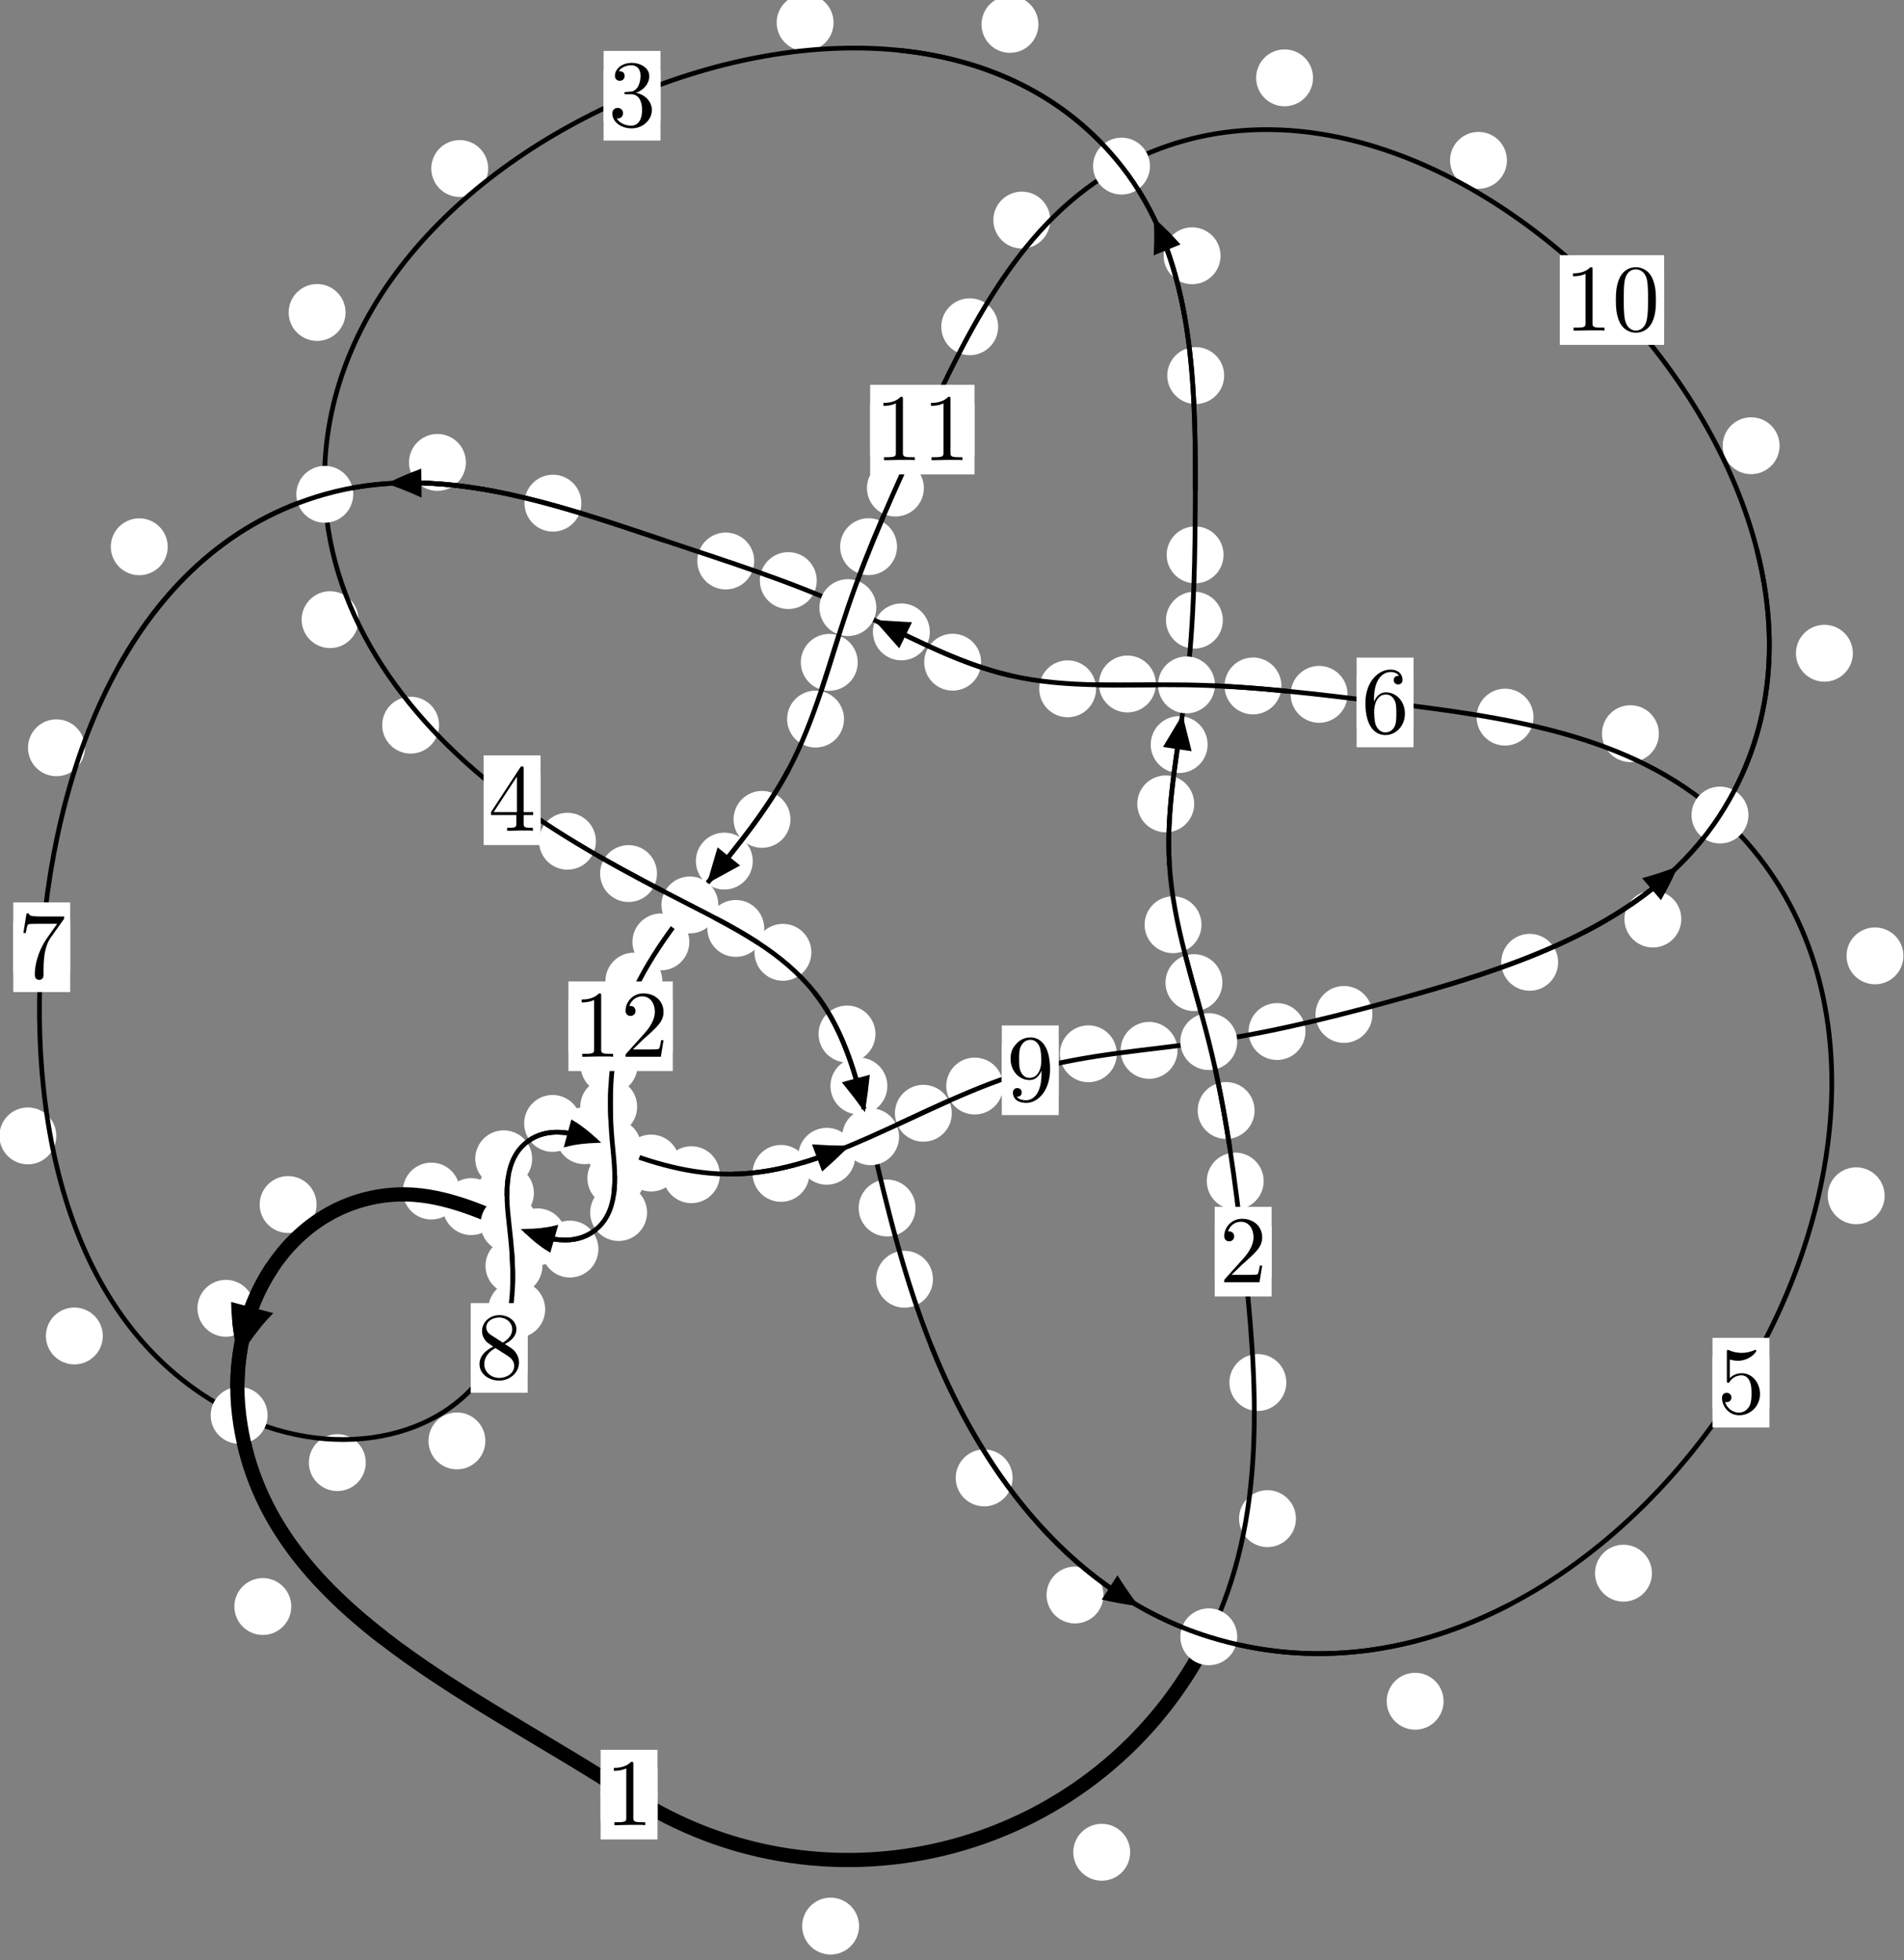 <?xml version="1.0"?>
<!-- Created by MetaPost 1.999 on 2021.07.06:0012 -->
<svg version="1.1" xmlns="http://www.w3.org/2000/svg" xmlns:xlink="http://www.w3.org/1999/xlink" width="200.043" height="206" viewBox="0 0 200.043 206">
<rect x="0" y="0" width="200.043" height="206" fill="#808080" stroke="none"/>
<!-- Original BoundingBox: -127.060638 -33.388885 72.982666 172.611267 -->
  <defs>
    <g transform="scale(0.01,0.01)" id="GLYPHcmr10_48">
      <path style="fill-rule: evenodd;" d="M460 -320C460 -400,455 -480,420 -554C374 -650,292 -666,250 -666C190 -666,117 -640,76 -547C44 -478,39 -400,39 -320C39 -245,43 -155,84 -79C127 2,200 22,249 22C303 22,379 1,423 -94C455 -163,460 -241,460 -320M249 -0C210 -0,151 -25,133 -121C122 -181,122 -273,122 -332C122 -396,122 -462,130 -516C149 -635,224 -644,249 -644C282 -644,348 -626,367 -527C377 -471,377 -395,377 -332C377 -257,377 -189,366 -125C351 -30,294 -0,249 -0"></path>
    </g>
    <g transform="scale(0.01,0.01)" id="GLYPHcmr10_49">
      <path style="fill-rule: evenodd;" d="M294 -640C294 -664,294 -666,271 -666C209 -602,121 -602,89 -602L89 -571C109 -571,168 -571,220 -597L220 -79C220 -43,217 -31,127 -31L95 -31L95 -0L257 -0L130 -3L217 -3L257 -3L297 -3L384 -3L419 -0L419 -31L387 -31C297 -31,294 -42,294 -79"></path>
    </g>
    <g transform="scale(0.01,0.01)" id="GLYPHcmr10_50">
      <path style="fill-rule: evenodd;" d="M127 -77L233 -180C389 -318,449 -372,449 -472C449 -586,359 -666,237 -666C124 -666,50 -574,50 -485C50 -429,100 -429,103 -429C120 -429,155 -441,155 -482C155 -508,137 -534,102 -534C94 -534,92 -534,89 -533C112 -598,166 -635,224 -635C315 -635,358 -554,358 -472C358 -392,308 -313,253 -251L61 -37C50 -26,50 -24,50 -0L421 -0L449 -174L424 -174C419 -144,412 -100,402 -85C395 -77,329 -77,307 -77"></path>
    </g>
    <g transform="scale(0.01,0.01)" id="GLYPHcmr10_51">
      <path style="fill-rule: evenodd;" d="M290 -352C372 -379,430 -449,430 -528C430 -610,342 -666,246 -666C145 -666,69 -606,69 -530C69 -497,91 -478,120 -478C151 -478,171 -500,171 -529C171 -579,124 -579,109 -579C140 -628,206 -641,242 -641C283 -641,338 -619,338 -529C338 -517,336 -459,310 -415C280 -367,246 -364,221 -363C213 -362,189 -360,182 -360C174 -359,167 -358,167 -348C167 -337,174 -337,191 -337L235 -337C317 -337,354 -269,354 -171C354 -35,285 -6,241 -6C198 -6,123 -23,88 -82C123 -77,154 -99,154 -137C154 -173,127 -193,98 -193C74 -193,42 -179,42 -135C42 -44,135 22,244 22C366 22,457 -69,457 -171C457 -253,394 -331,290 -352"></path>
    </g>
    <g transform="scale(0.01,0.01)" id="GLYPHcmr10_52">
      <path style="fill-rule: evenodd;" d="M294 -165L294 -78C294 -42,292 -31,218 -31L197 -31L197 -0L332 -0L238 -3L290 -3L332 -3L374 -3L427 -3L468 -0L468 -31L447 -31C373 -31,371 -42,371 -78L371 -165L471 -165L471 -196L371 -196L371 -651C371 -671,371 -677,355 -677C346 -677,343 -677,335 -665L28 -196L28 -165M300 -196L56 -196L300 -569"></path>
    </g>
    <g transform="scale(0.01,0.01)" id="GLYPHcmr10_53">
      <path style="fill-rule: evenodd;" d="M449 -201C449 -320,367 -420,259 -420C211 -420,168 -404,132 -369L132 -564C152 -558,185 -551,217 -551C340 -551,410 -642,410 -655C410 -661,407 -666,400 -666C399 -666,397 -666,392 -663C372 -654,323 -634,256 -634C216 -634,170 -641,123 -662C115 -665,113 -665,111 -665C101 -665,101 -657,101 -641L101 -345C101 -327,101 -319,115 -319C122 -319,124 -322,128 -328C139 -344,176 -398,257 -398C309 -398,334 -352,342 -334C358 -297,360 -258,360 -208C360 -173,360 -113,336 -71C312 -32,275 -6,229 -6C156 -6,99 -59,82 -118C85 -117,88 -116,99 -116C132 -116,149 -141,149 -165C149 -189,132 -214,99 -214C85 -214,50 -207,50 -161C50 -75,119 22,231 22C347 22,449 -74,449 -201"></path>
    </g>
    <g transform="scale(0.01,0.01)" id="GLYPHcmr10_54">
      <path style="fill-rule: evenodd;" d="M132 -328L132 -352C132 -605,256 -641,307 -641C331 -641,373 -635,395 -601C380 -601,340 -601,340 -556C340 -525,364 -510,386 -510C402 -510,432 -519,432 -558C432 -618,388 -666,305 -666C177 -666,42 -537,42 -316C42 -49,158 22,251 22C362 22,457 -72,457 -204C457 -331,368 -427,257 -427C189 -427,152 -376,132 -328M251 -6C188 -6,158 -66,152 -81C134 -128,134 -208,134 -226C134 -304,166 -404,256 -404C272 -404,318 -404,349 -342C367 -305,367 -254,367 -205C367 -157,367 -107,350 -71C320 -11,274 -6,251 -6"></path>
    </g>
    <g transform="scale(0.01,0.01)" id="GLYPHcmr10_55">
      <path style="fill-rule: evenodd;" d="M476 -609C485 -621,485 -623,485 -644L242 -644C120 -644,118 -657,114 -676L89 -676L56 -470L81 -470C84 -486,93 -549,106 -561C113 -567,191 -567,204 -567L411 -567C400 -551,321 -442,299 -409C209 -274,176 -135,176 -33C176 -23,176 22,222 22C268 22,268 -23,268 -33L268 -84C268 -139,271 -194,279 -248C283 -271,297 -357,341 -419"></path>
    </g>
    <g transform="scale(0.01,0.01)" id="GLYPHcmr10_56">
      <path style="fill-rule: evenodd;" d="M163 -457C117 -487,113 -521,113 -538C113 -599,178 -641,249 -641C322 -641,386 -589,386 -517C386 -460,347 -412,287 -377M309 -362C381 -399,430 -451,430 -517C430 -609,341 -666,250 -666C150 -666,69 -592,69 -499C69 -481,71 -436,113 -389C124 -377,161 -352,186 -335C128 -306,42 -250,42 -151C42 -45,144 22,249 22C362 22,457 -61,457 -168C457 -204,446 -249,408 -291C389 -312,373 -322,309 -362M209 -320L332 -242C360 -223,407 -193,407 -132C407 -58,332 -6,250 -6C164 -6,92 -68,92 -151C92 -209,124 -273,209 -320"></path>
    </g>
    <g transform="scale(0.01,0.01)" id="GLYPHcmr10_57">
      <path style="fill-rule: evenodd;" d="M367 -318L367 -286C367 -52,263 -6,205 -6C188 -6,134 -8,107 -42C151 -42,159 -71,159 -88C159 -119,135 -134,113 -134C97 -134,67 -125,67 -86C67 -19,121 22,206 22C335 22,457 -114,457 -329C457 -598,342 -666,253 -666C198 -666,149 -648,106 -603C65 -558,42 -516,42 -441C42 -316,130 -218,242 -218C303 -218,344 -260,367 -318M243 -241C227 -241,181 -241,150 -304C132 -341,132 -391,132 -440C132 -494,132 -541,153 -578C180 -628,218 -641,253 -641C299 -641,332 -607,349 -562C361 -530,365 -467,365 -421C365 -338,331 -241,243 -241"></path>
    </g>
  </defs>
  <path d="M90.256 202.4C90.256 201.607,89.941 200.847,89.38 200.287C88.82 199.726,88.059 199.411,87.267 199.411C86.474 199.411,85.714 199.726,85.153 200.287C84.593 200.847,84.278 201.607,84.278 202.4C84.278 203.193,84.593 203.953,85.153 204.513C85.714 205.074,86.474 205.389,87.267 205.389C88.059 205.389,88.82 205.074,89.38 204.513C89.941 203.953,90.256 203.193,90.256 202.4Z" style="fill: rgb(100%,100%,100%);stroke: none;"></path>
  <path d="M69.08 188.586C69.08 187.793,68.765 187.033,68.205 186.473C67.645 185.912,66.884 185.597,66.092 185.597C65.299 185.597,64.539 185.912,63.978 186.473C63.418 187.033,63.103 187.793,63.103 188.586C63.103 189.379,63.418 190.139,63.978 190.699C64.539 191.26,65.299 191.575,66.092 191.575C66.884 191.575,67.645 191.26,68.205 190.699C68.765 190.139,69.08 189.379,69.08 188.586Z" style="fill: rgb(100%,100%,100%);stroke: none;"></path>
  <path d="M136.156 159.585C136.156 158.792,135.841 158.032,135.28 157.472C134.72 156.911,133.96 156.596,133.167 156.596C132.374 156.596,131.614 156.911,131.054 157.472C130.493 158.032,130.178 158.792,130.178 159.585C130.178 160.378,130.493 161.138,131.054 161.698C131.614 162.259,132.374 162.574,133.167 162.574C133.96 162.574,134.72 162.259,135.28 161.698C135.841 161.138,136.156 160.378,136.156 159.585Z" style="fill: rgb(100%,100%,100%);stroke: none;"></path>
  <path d="M118.741 194.643C118.741 193.85,118.426 193.09,117.866 192.53C117.305 191.969,116.545 191.654,115.753 191.654C114.96 191.654,114.2 191.969,113.639 192.53C113.079 193.09,112.764 193.85,112.764 194.643C112.764 195.436,113.079 196.196,113.639 196.756C114.2 197.317,114.96 197.632,115.753 197.632C116.545 197.632,117.305 197.317,117.866 196.756C118.426 196.196,118.741 195.436,118.741 194.643Z" style="fill: rgb(100%,100%,100%);stroke: none;"></path>
  <path d="M132.767 124.11C132.767 123.317,132.452 122.557,131.892 121.997C131.332 121.436,130.571 121.121,129.779 121.121C128.986 121.121,128.226 121.436,127.665 121.997C127.105 122.557,126.79 123.317,126.79 124.11C126.79 124.903,127.105 125.663,127.665 126.223C128.226 126.784,128.986 127.099,129.779 127.099C130.571 127.099,131.332 126.784,131.892 126.223C132.452 125.663,132.767 124.903,132.767 124.11Z" style="fill: rgb(100%,100%,100%);stroke: none;"></path>
  <path d="M135.145 145.28C135.145 144.488,134.83 143.727,134.269 143.167C133.709 142.607,132.949 142.292,132.156 142.292C131.363 142.292,130.603 142.607,130.043 143.167C129.482 143.727,129.167 144.488,129.167 145.28C129.167 146.073,129.482 146.833,130.043 147.394C130.603 147.954,131.363 148.269,132.156 148.269C132.949 148.269,133.709 147.954,134.269 147.394C134.83 146.833,135.145 146.073,135.145 145.28Z" style="fill: rgb(100%,100%,100%);stroke: none;"></path>
  <path d="M128.429 103.258C128.429 102.465,128.114 101.705,127.554 101.145C126.993 100.584,126.233 100.269,125.44 100.269C124.648 100.269,123.887 100.584,123.327 101.145C122.767 101.705,122.452 102.465,122.452 103.258C122.452 104.051,122.767 104.811,123.327 105.371C123.887 105.932,124.648 106.247,125.44 106.247C126.233 106.247,126.993 105.932,127.554 105.371C128.114 104.811,128.429 104.051,128.429 103.258Z" style="fill: rgb(100%,100%,100%);stroke: none;"></path>
  <path d="M131.811 116.694C131.811 115.901,131.496 115.141,130.936 114.58C130.375 114.02,129.615 113.705,128.822 113.705C128.03 113.705,127.269 114.02,126.709 114.58C126.148 115.141,125.834 115.901,125.834 116.694C125.834 117.486,126.148 118.246,126.709 118.807C127.269 119.367,128.03 119.682,128.822 119.682C129.615 119.682,130.375 119.367,130.936 118.807C131.496 118.246,131.811 117.486,131.811 116.694Z" style="fill: rgb(100%,100%,100%);stroke: none;"></path>
  <path d="M125.468 84.475C125.468 83.683,125.153 82.923,124.592 82.362C124.032 81.802,123.272 81.487,122.479 81.487C121.686 81.487,120.926 81.802,120.366 82.362C119.805 82.923,119.49 83.683,119.49 84.475C119.49 85.268,119.805 86.028,120.366 86.589C120.926 87.149,121.686 87.464,122.479 87.464C123.272 87.464,124.032 87.149,124.592 86.589C125.153 86.028,125.468 85.268,125.468 84.475Z" style="fill: rgb(100%,100%,100%);stroke: none;"></path>
  <path d="M126.234 97.175C126.234 96.382,125.919 95.622,125.359 95.061C124.799 94.501,124.038 94.186,123.246 94.186C122.453 94.186,121.693 94.501,121.132 95.061C120.572 95.622,120.257 96.382,120.257 97.175C120.257 97.967,120.572 98.727,121.132 99.288C121.693 99.848,122.453 100.163,123.246 100.163C124.038 100.163,124.799 99.848,125.359 99.288C125.919 98.727,126.234 97.967,126.234 97.175Z" style="fill: rgb(100%,100%,100%);stroke: none;"></path>
  <path d="M128.478 65.17C128.478 64.377,128.163 63.617,127.603 63.056C127.042 62.496,126.282 62.181,125.489 62.181C124.697 62.181,123.937 62.496,123.376 63.056C122.816 63.617,122.501 64.377,122.501 65.17C122.501 65.962,122.816 66.722,123.376 67.283C123.937 67.843,124.697 68.158,125.489 68.158C126.282 68.158,127.042 67.843,127.603 67.283C128.163 66.722,128.478 65.962,128.478 65.17Z" style="fill: rgb(100%,100%,100%);stroke: none;"></path>
  <path d="M126.878 78.242C126.878 77.449,126.563 76.689,126.002 76.128C125.442 75.568,124.682 75.253,123.889 75.253C123.096 75.253,122.336 75.568,121.776 76.128C121.215 76.689,120.9 77.449,120.9 78.242C120.9 79.034,121.215 79.795,121.776 80.355C122.336 80.915,123.096 81.23,123.889 81.23C124.682 81.23,125.442 80.915,126.002 80.355C126.563 79.795,126.878 79.034,126.878 78.242Z" style="fill: rgb(100%,100%,100%);stroke: none;"></path>
  <path d="M128.616 39.466C128.616 38.673,128.301 37.913,127.74 37.353C127.18 36.792,126.42 36.477,125.627 36.477C124.834 36.477,124.074 36.792,123.514 37.353C122.953 37.913,122.638 38.673,122.638 39.466C122.638 40.259,122.953 41.019,123.514 41.579C124.074 42.14,124.834 42.455,125.627 42.455C126.42 42.455,127.18 42.14,127.74 41.579C128.301 41.019,128.616 40.259,128.616 39.466Z" style="fill: rgb(100%,100%,100%);stroke: none;"></path>
  <path d="M128.553 58.306C128.553 57.514,128.238 56.753,127.677 56.193C127.117 55.632,126.357 55.317,125.564 55.317C124.771 55.317,124.011 55.632,123.451 56.193C122.89 56.753,122.575 57.514,122.575 58.306C122.575 59.099,122.89 59.859,123.451 60.42C124.011 60.98,124.771 61.295,125.564 61.295C126.357 61.295,127.117 60.98,127.677 60.42C128.238 59.859,128.553 59.099,128.553 58.306Z" style="fill: rgb(100%,100%,100%);stroke: none;"></path>
  <path d="M109.1 2.565C109.1 1.772,108.785 1.012,108.225 0.452C107.664 -0.109,106.904 -0.424,106.112 -0.424C105.319 -0.424,104.559 -0.109,103.998 0.452C103.438 1.012,103.123 1.772,103.123 2.565C103.123 3.358,103.438 4.118,103.998 4.678C104.559 5.239,105.319 5.554,106.112 5.554C106.904 5.554,107.664 5.239,108.225 4.678C108.785 4.118,109.1 3.358,109.1 2.565Z" style="fill: rgb(100%,100%,100%);stroke: none;"></path>
  <path d="M128.238 26.878C128.238 26.086,127.923 25.325,127.362 24.765C126.802 24.204,126.042 23.89,125.249 23.89C124.456 23.89,123.696 24.204,123.136 24.765C122.575 25.325,122.26 26.086,122.26 26.878C122.26 27.671,122.575 28.431,123.136 28.992C123.696 29.552,124.456 29.867,125.249 29.867C126.042 29.867,126.802 29.552,127.362 28.992C127.923 28.431,128.238 27.671,128.238 26.878Z" style="fill: rgb(100%,100%,100%);stroke: none;"></path>
  <path d="M51.29 17.708C51.29 16.916,50.975 16.155,50.415 15.595C49.854 15.034,49.094 14.719,48.301 14.719C47.509 14.719,46.749 15.034,46.188 15.595C45.628 16.155,45.313 16.916,45.313 17.708C45.313 18.501,45.628 19.261,46.188 19.822C46.749 20.382,47.509 20.697,48.301 20.697C49.094 20.697,49.854 20.382,50.415 19.822C50.975 19.261,51.29 18.501,51.29 17.708Z" style="fill: rgb(100%,100%,100%);stroke: none;"></path>
  <path d="M87.578 2.377C87.578 1.585,87.264 0.825,86.703 0.264C86.143 -0.296,85.382 -0.611,84.59 -0.611C83.797 -0.611,83.037 -0.296,82.476 0.264C81.916 0.825,81.601 1.585,81.601 2.377C81.601 3.17,81.916 3.93,82.476 4.491C83.037 5.051,83.797 5.366,84.59 5.366C85.382 5.366,86.143 5.051,86.703 4.491C87.264 3.93,87.578 3.17,87.578 2.377Z" style="fill: rgb(100%,100%,100%);stroke: none;"></path>
  <path d="M37.669 65.115C37.669 64.323,37.354 63.563,36.793 63.002C36.233 62.442,35.473 62.127,34.68 62.127C33.887 62.127,33.127 62.442,32.567 63.002C32.006 63.563,31.691 64.323,31.691 65.115C31.691 65.908,32.006 66.668,32.567 67.229C33.127 67.789,33.887 68.104,34.68 68.104C35.473 68.104,36.233 67.789,36.793 67.229C37.354 66.668,37.669 65.908,37.669 65.115Z" style="fill: rgb(100%,100%,100%);stroke: none;"></path>
  <path d="M36.305 32.836C36.305 32.044,35.99 31.283,35.429 30.723C34.869 30.163,34.109 29.848,33.316 29.848C32.523 29.848,31.763 30.163,31.203 30.723C30.642 31.283,30.327 32.044,30.327 32.836C30.327 33.629,30.642 34.389,31.203 34.95C31.763 35.51,32.523 35.825,33.316 35.825C34.109 35.825,34.869 35.51,35.429 34.95C35.99 34.389,36.305 33.629,36.305 32.836Z" style="fill: rgb(100%,100%,100%);stroke: none;"></path>
  <path d="M62.609 88.399C62.609 87.607,62.294 86.846,61.733 86.286C61.173 85.726,60.413 85.411,59.62 85.411C58.827 85.411,58.067 85.726,57.507 86.286C56.946 86.846,56.631 87.607,56.631 88.399C56.631 89.192,56.946 89.952,57.507 90.513C58.067 91.073,58.827 91.388,59.62 91.388C60.413 91.388,61.173 91.073,61.733 90.513C62.294 89.952,62.609 89.192,62.609 88.399Z" style="fill: rgb(100%,100%,100%);stroke: none;"></path>
  <path d="M46.133 76.203C46.133 75.41,45.818 74.65,45.258 74.089C44.698 73.529,43.937 73.214,43.145 73.214C42.352 73.214,41.592 73.529,41.031 74.089C40.471 74.65,40.156 75.41,40.156 76.203C40.156 76.995,40.471 77.756,41.031 78.316C41.592 78.876,42.352 79.191,43.145 79.191C43.937 79.191,44.698 78.876,45.258 78.316C45.818 77.756,46.133 76.995,46.133 76.203Z" style="fill: rgb(100%,100%,100%);stroke: none;"></path>
  <path d="M80.293 97.563C80.293 96.771,79.978 96.01,79.418 95.45C78.857 94.89,78.097 94.575,77.304 94.575C76.512 94.575,75.751 94.89,75.191 95.45C74.631 96.01,74.316 96.771,74.316 97.563C74.316 98.356,74.631 99.116,75.191 99.677C75.751 100.237,76.512 100.552,77.304 100.552C78.097 100.552,78.857 100.237,79.418 99.677C79.978 99.116,80.293 98.356,80.293 97.563Z" style="fill: rgb(100%,100%,100%);stroke: none;"></path>
  <path d="M69.027 91.798C69.027 91.005,68.712 90.245,68.151 89.684C67.591 89.124,66.831 88.809,66.038 88.809C65.245 88.809,64.485 89.124,63.925 89.684C63.364 90.245,63.049 91.005,63.049 91.798C63.049 92.59,63.364 93.351,63.925 93.911C64.485 94.471,65.245 94.786,66.038 94.786C66.831 94.786,67.591 94.471,68.151 93.911C68.712 93.351,69.027 92.59,69.027 91.798Z" style="fill: rgb(100%,100%,100%);stroke: none;"></path>
  <path d="M91.979 108.656C91.979 107.863,91.664 107.103,91.104 106.542C90.544 105.982,89.783 105.667,88.991 105.667C88.198 105.667,87.438 105.982,86.877 106.542C86.317 107.103,86.002 107.863,86.002 108.656C86.002 109.448,86.317 110.208,86.877 110.769C87.438 111.329,88.198 111.644,88.991 111.644C89.783 111.644,90.544 111.329,91.104 110.769C91.664 110.208,91.979 109.448,91.979 108.656Z" style="fill: rgb(100%,100%,100%);stroke: none;"></path>
  <path d="M85.245 100.072C85.245 99.279,84.93 98.519,84.369 97.959C83.809 97.398,83.049 97.083,82.256 97.083C81.463 97.083,80.703 97.398,80.143 97.959C79.582 98.519,79.267 99.279,79.267 100.072C79.267 100.865,79.582 101.625,80.143 102.185C80.703 102.746,81.463 103.061,82.256 103.061C83.049 103.061,83.809 102.746,84.369 102.185C84.93 101.625,85.245 100.865,85.245 100.072Z" style="fill: rgb(100%,100%,100%);stroke: none;"></path>
  <path d="M96.192 126.942C96.192 126.149,95.877 125.389,95.316 124.828C94.756 124.268,93.996 123.953,93.203 123.953C92.41 123.953,91.65 124.268,91.09 124.828C90.529 125.389,90.214 126.149,90.214 126.942C90.214 127.734,90.529 128.494,91.09 129.055C91.65 129.615,92.41 129.93,93.203 129.93C93.996 129.93,94.756 129.615,95.316 129.055C95.877 128.494,96.192 127.734,96.192 126.942Z" style="fill: rgb(100%,100%,100%);stroke: none;"></path>
  <path d="M93.229 114.123C93.229 113.33,92.914 112.57,92.353 112.01C91.793 111.449,91.033 111.134,90.24 111.134C89.447 111.134,88.687 111.449,88.127 112.01C87.566 112.57,87.251 113.33,87.251 114.123C87.251 114.916,87.566 115.676,88.127 116.236C88.687 116.797,89.447 117.112,90.24 117.112C91.033 117.112,91.793 116.797,92.353 116.236C92.914 115.676,93.229 114.916,93.229 114.123Z" style="fill: rgb(100%,100%,100%);stroke: none;"></path>
  <path d="M106.389 155.306C106.389 154.513,106.074 153.753,105.514 153.193C104.953 152.632,104.193 152.317,103.401 152.317C102.608 152.317,101.848 152.632,101.287 153.193C100.727 153.753,100.412 154.513,100.412 155.306C100.412 156.099,100.727 156.859,101.287 157.419C101.848 157.98,102.608 158.295,103.401 158.295C104.193 158.295,104.953 157.98,105.514 157.419C106.074 156.859,106.389 156.099,106.389 155.306Z" style="fill: rgb(100%,100%,100%);stroke: none;"></path>
  <path d="M98.022 134.429C98.022 133.636,97.707 132.876,97.147 132.315C96.586 131.755,95.826 131.44,95.033 131.44C94.241 131.44,93.481 131.755,92.92 132.315C92.36 132.876,92.045 133.636,92.045 134.429C92.045 135.221,92.36 135.981,92.92 136.542C93.481 137.102,94.241 137.417,95.033 137.417C95.826 137.417,96.586 137.102,97.147 136.542C97.707 135.981,98.022 135.221,98.022 134.429Z" style="fill: rgb(100%,100%,100%);stroke: none;"></path>
  <path d="M151.671 178.773C151.671 177.98,151.356 177.22,150.795 176.659C150.235 176.099,149.475 175.784,148.682 175.784C147.889 175.784,147.129 176.099,146.569 176.659C146.008 177.22,145.693 177.98,145.693 178.773C145.693 179.565,146.008 180.326,146.569 180.886C147.129 181.447,147.889 181.762,148.682 181.762C149.475 181.762,150.235 181.447,150.795 180.886C151.356 180.326,151.671 179.565,151.671 178.773Z" style="fill: rgb(100%,100%,100%);stroke: none;"></path>
  <path d="M115.933 167.61C115.933 166.817,115.619 166.057,115.058 165.496C114.498 164.936,113.737 164.621,112.945 164.621C112.152 164.621,111.392 164.936,110.831 165.496C110.271 166.057,109.956 166.817,109.956 167.61C109.956 168.402,110.271 169.162,110.831 169.723C111.392 170.283,112.152 170.598,112.945 170.598C113.737 170.598,114.498 170.283,115.058 169.723C115.619 169.162,115.933 168.402,115.933 167.61Z" style="fill: rgb(100%,100%,100%);stroke: none;"></path>
  <path d="M198.008 125.657C198.008 124.865,197.693 124.105,197.132 123.544C196.572 122.984,195.812 122.669,195.019 122.669C194.226 122.669,193.466 122.984,192.906 123.544C192.345 124.105,192.03 124.865,192.03 125.657C192.03 126.45,192.345 127.21,192.906 127.771C193.466 128.331,194.226 128.646,195.019 128.646C195.812 128.646,196.572 128.331,197.132 127.771C197.693 127.21,198.008 126.45,198.008 125.657Z" style="fill: rgb(100%,100%,100%);stroke: none;"></path>
  <path d="M173.559 165.317C173.559 164.524,173.244 163.764,172.683 163.204C172.123 162.643,171.362 162.328,170.57 162.328C169.777 162.328,169.017 162.643,168.456 163.204C167.896 163.764,167.581 164.524,167.581 165.317C167.581 166.11,167.896 166.87,168.456 167.43C169.017 167.991,169.777 168.306,170.57 168.306C171.362 168.306,172.123 167.991,172.683 167.43C173.244 166.87,173.559 166.11,173.559 165.317Z" style="fill: rgb(100%,100%,100%);stroke: none;"></path>
  <path d="M174.288 77.096C174.288 76.303,173.973 75.543,173.413 74.983C172.852 74.422,172.092 74.107,171.299 74.107C170.507 74.107,169.746 74.422,169.186 74.983C168.626 75.543,168.311 76.303,168.311 77.096C168.311 77.889,168.626 78.649,169.186 79.209C169.746 79.77,170.507 80.085,171.299 80.085C172.092 80.085,172.852 79.77,173.413 79.209C173.973 78.649,174.288 77.889,174.288 77.096Z" style="fill: rgb(100%,100%,100%);stroke: none;"></path>
  <path d="M199.983 100.445C199.983 99.653,199.668 98.893,199.107 98.332C198.547 97.772,197.787 97.457,196.994 97.457C196.201 97.457,195.441 97.772,194.881 98.332C194.32 98.893,194.005 99.653,194.005 100.445C194.005 101.238,194.32 101.998,194.881 102.559C195.441 103.119,196.201 103.434,196.994 103.434C197.787 103.434,198.547 103.119,199.107 102.559C199.668 101.998,199.983 101.238,199.983 100.445Z" style="fill: rgb(100%,100%,100%);stroke: none;"></path>
  <path d="M141.579 72.965C141.579 72.172,141.264 71.412,140.703 70.852C140.143 70.291,139.383 69.976,138.59 69.976C137.797 69.976,137.037 70.291,136.477 70.852C135.916 71.412,135.601 72.172,135.601 72.965C135.601 73.758,135.916 74.518,136.477 75.078C137.037 75.639,137.797 75.954,138.59 75.954C139.383 75.954,140.143 75.639,140.703 75.078C141.264 74.518,141.579 73.758,141.579 72.965Z" style="fill: rgb(100%,100%,100%);stroke: none;"></path>
  <path d="M161.117 75.359C161.117 74.566,160.802 73.806,160.241 73.245C159.681 72.685,158.92 72.37,158.128 72.37C157.335 72.37,156.575 72.685,156.014 73.245C155.454 73.806,155.139 74.566,155.139 75.359C155.139 76.151,155.454 76.912,156.014 77.472C156.575 78.033,157.335 78.347,158.128 78.347C158.92 78.347,159.681 78.033,160.241 77.472C160.802 76.912,161.117 76.151,161.117 75.359Z" style="fill: rgb(100%,100%,100%);stroke: none;"></path>
  <path d="M121.437 71.876C121.437 71.083,121.122 70.323,120.561 69.762C120.001 69.202,119.241 68.887,118.448 68.887C117.655 68.887,116.895 69.202,116.335 69.762C115.774 70.323,115.459 71.083,115.459 71.876C115.459 72.668,115.774 73.429,116.335 73.989C116.895 74.55,117.655 74.864,118.448 74.864C119.241 74.864,120.001 74.55,120.561 73.989C121.122 73.429,121.437 72.668,121.437 71.876Z" style="fill: rgb(100%,100%,100%);stroke: none;"></path>
  <path d="M134.634 72.082C134.634 71.29,134.319 70.529,133.759 69.969C133.199 69.408,132.438 69.094,131.646 69.094C130.853 69.094,130.093 69.408,129.532 69.969C128.972 70.529,128.657 71.29,128.657 72.082C128.657 72.875,128.972 73.635,129.532 74.196C130.093 74.756,130.853 75.071,131.646 75.071C132.438 75.071,133.199 74.756,133.759 74.196C134.319 73.635,134.634 72.875,134.634 72.082Z" style="fill: rgb(100%,100%,100%);stroke: none;"></path>
  <path d="M103.08 69.586C103.08 68.793,102.765 68.033,102.204 67.472C101.644 66.912,100.884 66.597,100.091 66.597C99.298 66.597,98.538 66.912,97.978 67.472C97.417 68.033,97.102 68.793,97.102 69.586C97.102 70.378,97.417 71.138,97.978 71.699C98.538 72.259,99.298 72.574,100.091 72.574C100.884 72.574,101.644 72.259,102.204 71.699C102.765 71.138,103.08 70.378,103.08 69.586Z" style="fill: rgb(100%,100%,100%);stroke: none;"></path>
  <path d="M115.162 72.382C115.162 71.59,114.847 70.83,114.286 70.269C113.726 69.709,112.966 69.394,112.173 69.394C111.38 69.394,110.62 69.709,110.06 70.269C109.499 70.83,109.184 71.59,109.184 72.382C109.184 73.175,109.499 73.935,110.06 74.496C110.62 75.056,111.38 75.371,112.173 75.371C112.966 75.371,113.726 75.056,114.286 74.496C114.847 73.935,115.162 73.175,115.162 72.382Z" style="fill: rgb(100%,100%,100%);stroke: none;"></path>
  <path d="M85.812 61.01C85.812 60.218,85.497 59.457,84.936 58.897C84.376 58.336,83.616 58.021,82.823 58.021C82.03 58.021,81.27 58.336,80.71 58.897C80.149 59.457,79.834 60.218,79.834 61.01C79.834 61.803,80.149 62.563,80.71 63.124C81.27 63.684,82.03 63.999,82.823 63.999C83.616 63.999,84.376 63.684,84.936 63.124C85.497 62.563,85.812 61.803,85.812 61.01Z" style="fill: rgb(100%,100%,100%);stroke: none;"></path>
  <path d="M97.692 66.401C97.692 65.608,97.377 64.848,96.816 64.288C96.256 63.727,95.495 63.412,94.703 63.412C93.91 63.412,93.15 63.727,92.589 64.288C92.029 64.848,91.714 65.608,91.714 66.401C91.714 67.194,92.029 67.954,92.589 68.514C93.15 69.075,93.91 69.39,94.703 69.39C95.495 69.39,96.256 69.075,96.816 68.514C97.377 67.954,97.692 67.194,97.692 66.401Z" style="fill: rgb(100%,100%,100%);stroke: none;"></path>
  <path d="M61.083 52.875C61.083 52.082,60.769 51.322,60.208 50.762C59.648 50.201,58.887 49.886,58.095 49.886C57.302 49.886,56.542 50.201,55.981 50.762C55.421 51.322,55.106 52.082,55.106 52.875C55.106 53.668,55.421 54.428,55.981 54.988C56.542 55.549,57.302 55.864,58.095 55.864C58.887 55.864,59.648 55.549,60.208 54.988C60.769 54.428,61.083 53.668,61.083 52.875Z" style="fill: rgb(100%,100%,100%);stroke: none;"></path>
  <path d="M79.241 58.952C79.241 58.16,78.926 57.399,78.365 56.839C77.805 56.278,77.045 55.963,76.252 55.963C75.459 55.963,74.699 56.278,74.139 56.839C73.578 57.399,73.263 58.16,73.263 58.952C73.263 59.745,73.578 60.505,74.139 61.066C74.699 61.626,75.459 61.941,76.252 61.941C77.045 61.941,77.805 61.626,78.365 61.066C78.926 60.505,79.241 59.745,79.241 58.952Z" style="fill: rgb(100%,100%,100%);stroke: none;"></path>
  <path d="M17.62 57.458C17.62 56.665,17.305 55.905,16.744 55.344C16.184 54.784,15.424 54.469,14.631 54.469C13.838 54.469,13.078 54.784,12.518 55.344C11.957 55.905,11.642 56.665,11.642 57.458C11.642 58.25,11.957 59.01,12.518 59.571C13.078 60.131,13.838 60.446,14.631 60.446C15.424 60.446,16.184 60.131,16.744 59.571C17.305 59.01,17.62 58.25,17.62 57.458Z" style="fill: rgb(100%,100%,100%);stroke: none;"></path>
  <path d="M48.949 48.593C48.949 47.8,48.635 47.04,48.074 46.48C47.514 45.919,46.753 45.604,45.961 45.604C45.168 45.604,44.408 45.919,43.847 46.48C43.287 47.04,42.972 47.8,42.972 48.593C42.972 49.386,43.287 50.146,43.847 50.706C44.408 51.267,45.168 51.582,45.961 51.582C46.753 51.582,47.514 51.267,48.074 50.706C48.635 50.146,48.949 49.386,48.949 48.593Z" style="fill: rgb(100%,100%,100%);stroke: none;"></path>
  <path d="M5.917 119.365C5.917 118.572,5.602 117.812,5.041 117.252C4.481 116.691,3.721 116.376,2.928 116.376C2.135 116.376,1.375 116.691,0.815 117.252C0.254 117.812,-0.061 118.572,-0.061 119.365C-0.061 120.158,0.254 120.918,0.815 121.478C1.375 122.039,2.135 122.354,2.928 122.354C3.721 122.354,4.481 122.039,5.041 121.478C5.602 120.918,5.917 120.158,5.917 119.365Z" style="fill: rgb(100%,100%,100%);stroke: none;"></path>
  <path d="M8.917 78.579C8.917 77.787,8.602 77.027,8.042 76.466C7.481 75.906,6.721 75.591,5.928 75.591C5.136 75.591,4.376 75.906,3.815 76.466C3.255 77.027,2.94 77.787,2.94 78.579C2.94 79.372,3.255 80.132,3.815 80.693C4.376 81.253,5.136 81.568,5.928 81.568C6.721 81.568,7.481 81.253,8.042 80.693C8.602 80.132,8.917 79.372,8.917 78.579Z" style="fill: rgb(100%,100%,100%);stroke: none;"></path>
  <path d="M38.43 153.698C38.43 152.905,38.115 152.145,37.554 151.584C36.994 151.024,36.234 150.709,35.441 150.709C34.648 150.709,33.888 151.024,33.328 151.584C32.767 152.145,32.452 152.905,32.452 153.698C32.452 154.49,32.767 155.251,33.328 155.811C33.888 156.371,34.648 156.686,35.441 156.686C36.234 156.686,36.994 156.371,37.554 155.811C38.115 155.251,38.43 154.49,38.43 153.698Z" style="fill: rgb(100%,100%,100%);stroke: none;"></path>
  <path d="M10.8 140.388C10.8 139.595,10.485 138.835,9.925 138.274C9.364 137.714,8.604 137.399,7.811 137.399C7.019 137.399,6.259 137.714,5.698 138.274C5.138 138.835,4.823 139.595,4.823 140.388C4.823 141.18,5.138 141.94,5.698 142.501C6.259 143.061,7.019 143.376,7.811 143.376C8.604 143.376,9.364 143.061,9.925 142.501C10.485 141.94,10.8 141.18,10.8 140.388Z" style="fill: rgb(100%,100%,100%);stroke: none;"></path>
  <path d="M57.279 137.595C57.279 136.802,56.964 136.042,56.404 135.482C55.843 134.921,55.083 134.606,54.291 134.606C53.498 134.606,52.738 134.921,52.177 135.482C51.617 136.042,51.302 136.802,51.302 137.595C51.302 138.388,51.617 139.148,52.177 139.708C52.738 140.269,53.498 140.584,54.291 140.584C55.083 140.584,55.843 140.269,56.404 139.708C56.964 139.148,57.279 138.388,57.279 137.595Z" style="fill: rgb(100%,100%,100%);stroke: none;"></path>
  <path d="M50.994 151.415C50.994 150.623,50.68 149.862,50.119 149.302C49.559 148.742,48.798 148.427,48.006 148.427C47.213 148.427,46.453 148.742,45.892 149.302C45.332 149.862,45.017 150.623,45.017 151.415C45.017 152.208,45.332 152.968,45.892 153.529C46.453 154.089,47.213 154.404,48.006 154.404C48.798 154.404,49.559 154.089,50.119 153.529C50.68 152.968,50.994 152.208,50.994 151.415Z" style="fill: rgb(100%,100%,100%);stroke: none;"></path>
  <path d="M56.094 125.365C56.094 124.572,55.779 123.812,55.218 123.252C54.658 122.691,53.898 122.376,53.105 122.376C52.312 122.376,51.552 122.691,50.992 123.252C50.431 123.812,50.116 124.572,50.116 125.365C50.116 126.158,50.431 126.918,50.992 127.478C51.552 128.039,52.312 128.354,53.105 128.354C53.898 128.354,54.658 128.039,55.218 127.478C55.779 126.918,56.094 126.158,56.094 125.365Z" style="fill: rgb(100%,100%,100%);stroke: none;"></path>
  <path d="M56.987 133.021C56.987 132.229,56.672 131.469,56.111 130.908C55.551 130.348,54.791 130.033,53.998 130.033C53.205 130.033,52.445 130.348,51.885 130.908C51.324 131.469,51.009 132.229,51.009 133.021C51.009 133.814,51.324 134.574,51.885 135.135C52.445 135.695,53.205 136.01,53.998 136.01C54.791 136.01,55.551 135.695,56.111 135.135C56.672 134.574,56.987 133.814,56.987 133.021Z" style="fill: rgb(100%,100%,100%);stroke: none;"></path>
  <path d="M61.049 118.053C61.049 117.26,60.734 116.5,60.173 115.939C59.613 115.379,58.853 115.064,58.06 115.064C57.267 115.064,56.507 115.379,55.947 115.939C55.386 116.5,55.071 117.26,55.071 118.053C55.071 118.845,55.386 119.606,55.947 120.166C56.507 120.727,57.267 121.042,58.06 121.042C58.853 121.042,59.613 120.727,60.173 120.166C60.734 119.606,61.049 118.845,61.049 118.053Z" style="fill: rgb(100%,100%,100%);stroke: none;"></path>
  <path d="M55.91 121.771C55.91 120.978,55.595 120.218,55.035 119.657C54.474 119.097,53.714 118.782,52.922 118.782C52.129 118.782,51.369 119.097,50.808 119.657C50.248 120.218,49.933 120.978,49.933 121.771C49.933 122.563,50.248 123.323,50.808 123.884C51.369 124.444,52.129 124.759,52.922 124.759C53.714 124.759,54.474 124.444,55.035 123.884C55.595 123.323,55.91 122.563,55.91 121.771Z" style="fill: rgb(100%,100%,100%);stroke: none;"></path>
  <path d="M71.396 122.217C71.396 121.424,71.081 120.664,70.52 120.104C69.96 119.543,69.2 119.228,68.407 119.228C67.614 119.228,66.854 119.543,66.294 120.104C65.733 120.664,65.418 121.424,65.418 122.217C65.418 123.01,65.733 123.77,66.294 124.33C66.854 124.891,67.614 125.206,68.407 125.206C69.2 125.206,69.96 124.891,70.52 124.33C71.081 123.77,71.396 123.01,71.396 122.217Z" style="fill: rgb(100%,100%,100%);stroke: none;"></path>
  <path d="M64.38 119.345C64.38 118.552,64.065 117.792,63.505 117.232C62.944 116.671,62.184 116.356,61.391 116.356C60.599 116.356,59.839 116.671,59.278 117.232C58.718 117.792,58.403 118.552,58.403 119.345C58.403 120.138,58.718 120.898,59.278 121.458C59.839 122.019,60.599 122.334,61.391 122.334C62.184 122.334,62.944 122.019,63.505 121.458C64.065 120.898,64.38 120.138,64.38 119.345Z" style="fill: rgb(100%,100%,100%);stroke: none;"></path>
  <path d="M85.042 123.304C85.042 122.511,84.727 121.751,84.167 121.19C83.607 120.63,82.846 120.315,82.054 120.315C81.261 120.315,80.501 120.63,79.94 121.19C79.38 121.751,79.065 122.511,79.065 123.304C79.065 124.096,79.38 124.857,79.94 125.417C80.501 125.977,81.261 126.292,82.054 126.292C82.846 126.292,83.607 125.977,84.167 125.417C84.727 124.857,85.042 124.096,85.042 123.304Z" style="fill: rgb(100%,100%,100%);stroke: none;"></path>
  <path d="M75.63 123.443C75.63 122.65,75.315 121.89,74.755 121.33C74.194 120.769,73.434 120.454,72.641 120.454C71.849 120.454,71.089 120.769,70.528 121.33C69.968 121.89,69.653 122.65,69.653 123.443C69.653 124.236,69.968 124.996,70.528 125.556C71.089 126.117,71.849 126.432,72.641 126.432C73.434 126.432,74.194 126.117,74.755 125.556C75.315 124.996,75.63 124.236,75.63 123.443Z" style="fill: rgb(100%,100%,100%);stroke: none;"></path>
  <path d="M100.002 116.986C100.002 116.194,99.687 115.434,99.127 114.873C98.566 114.313,97.806 113.998,97.013 113.998C96.221 113.998,95.46 114.313,94.9 114.873C94.339 115.434,94.024 116.194,94.024 116.986C94.024 117.779,94.339 118.539,94.9 119.1C95.46 119.66,96.221 119.975,97.013 119.975C97.806 119.975,98.566 119.66,99.127 119.1C99.687 118.539,100.002 117.779,100.002 116.986Z" style="fill: rgb(100%,100%,100%);stroke: none;"></path>
  <path d="M89.847 121.505C89.847 120.713,89.532 119.952,88.971 119.392C88.411 118.831,87.651 118.517,86.858 118.517C86.065 118.517,85.305 118.831,84.745 119.392C84.184 119.952,83.869 120.713,83.869 121.505C83.869 122.298,84.184 123.058,84.745 123.619C85.305 124.179,86.065 124.494,86.858 124.494C87.651 124.494,88.411 124.179,88.971 123.619C89.532 123.058,89.847 122.298,89.847 121.505Z" style="fill: rgb(100%,100%,100%);stroke: none;"></path>
  <path d="M117.338 110.735C117.338 109.943,117.024 109.183,116.463 108.622C115.903 108.062,115.142 107.747,114.35 107.747C113.557 107.747,112.797 108.062,112.236 108.622C111.676 109.183,111.361 109.943,111.361 110.735C111.361 111.528,111.676 112.288,112.236 112.849C112.797 113.409,113.557 113.724,114.35 113.724C115.142 113.724,115.903 113.409,116.463 112.849C117.024 112.288,117.338 111.528,117.338 110.735Z" style="fill: rgb(100%,100%,100%);stroke: none;"></path>
  <path d="M105.395 114.126C105.395 113.333,105.08 112.573,104.52 112.012C103.959 111.452,103.199 111.137,102.406 111.137C101.614 111.137,100.854 111.452,100.293 112.012C99.733 112.573,99.418 113.333,99.418 114.126C99.418 114.918,99.733 115.678,100.293 116.239C100.854 116.799,101.614 117.114,102.406 117.114C103.199 117.114,103.959 116.799,104.52 116.239C105.08 115.678,105.395 114.918,105.395 114.126Z" style="fill: rgb(100%,100%,100%);stroke: none;"></path>
  <path d="M137.159 108.398C137.159 107.605,136.844 106.845,136.284 106.285C135.723 105.724,134.963 105.409,134.17 105.409C133.378 105.409,132.618 105.724,132.057 106.285C131.497 106.845,131.182 107.605,131.182 108.398C131.182 109.191,131.497 109.951,132.057 110.511C132.618 111.072,133.378 111.387,134.17 111.387C134.963 111.387,135.723 111.072,136.284 110.511C136.844 109.951,137.159 109.191,137.159 108.398Z" style="fill: rgb(100%,100%,100%);stroke: none;"></path>
  <path d="M123.716 110.378C123.716 109.586,123.401 108.825,122.841 108.265C122.28 107.704,121.52 107.389,120.728 107.389C119.935 107.389,119.175 107.704,118.614 108.265C118.054 108.825,117.739 109.586,117.739 110.378C117.739 111.171,118.054 111.931,118.614 112.492C119.175 113.052,119.935 113.367,120.728 113.367C121.52 113.367,122.28 113.052,122.841 112.492C123.401 111.931,123.716 111.171,123.716 110.378Z" style="fill: rgb(100%,100%,100%);stroke: none;"></path>
  <path d="M163.704 101.123C163.704 100.33,163.389 99.57,162.829 99.01C162.268 98.449,161.508 98.134,160.715 98.134C159.923 98.134,159.163 98.449,158.602 99.01C158.042 99.57,157.727 100.33,157.727 101.123C157.727 101.916,158.042 102.676,158.602 103.236C159.163 103.797,159.923 104.112,160.715 104.112C161.508 104.112,162.268 103.797,162.829 103.236C163.389 102.676,163.704 101.916,163.704 101.123Z" style="fill: rgb(100%,100%,100%);stroke: none;"></path>
  <path d="M144.191 106.6C144.191 105.808,143.876 105.048,143.315 104.487C142.755 103.927,141.994 103.612,141.202 103.612C140.409 103.612,139.649 103.927,139.088 104.487C138.528 105.048,138.213 105.808,138.213 106.6C138.213 107.393,138.528 108.153,139.088 108.714C139.649 109.274,140.409 109.589,141.202 109.589C141.994 109.589,142.755 109.274,143.315 108.714C143.876 108.153,144.191 107.393,144.191 106.6Z" style="fill: rgb(100%,100%,100%);stroke: none;"></path>
  <path d="M194.669 68.645C194.669 67.852,194.354 67.092,193.793 66.531C193.233 65.971,192.473 65.656,191.68 65.656C190.887 65.656,190.127 65.971,189.567 66.531C189.006 67.092,188.691 67.852,188.691 68.645C188.691 69.437,189.006 70.198,189.567 70.758C190.127 71.319,190.887 71.633,191.68 71.633C192.473 71.633,193.233 71.319,193.793 70.758C194.354 70.198,194.669 69.437,194.669 68.645Z" style="fill: rgb(100%,100%,100%);stroke: none;"></path>
  <path d="M176.647 96.576C176.647 95.783,176.332 95.023,175.772 94.463C175.211 93.902,174.451 93.587,173.658 93.587C172.866 93.587,172.106 93.902,171.545 94.463C170.985 95.023,170.67 95.783,170.67 96.576C170.67 97.369,170.985 98.129,171.545 98.689C172.106 99.25,172.866 99.565,173.658 99.565C174.451 99.565,175.211 99.25,175.772 98.689C176.332 98.129,176.647 97.369,176.647 96.576Z" style="fill: rgb(100%,100%,100%);stroke: none;"></path>
  <path d="M158.326 16.848C158.326 16.056,158.011 15.296,157.451 14.735C156.89 14.175,156.13 13.86,155.338 13.86C154.545 13.86,153.785 14.175,153.224 14.735C152.664 15.296,152.349 16.056,152.349 16.848C152.349 17.641,152.664 18.401,153.224 18.962C153.785 19.522,154.545 19.837,155.338 19.837C156.13 19.837,156.89 19.522,157.451 18.962C158.011 18.401,158.326 17.641,158.326 16.848Z" style="fill: rgb(100%,100%,100%);stroke: none;"></path>
  <path d="M186.971 46.838C186.971 46.045,186.656 45.285,186.096 44.725C185.535 44.164,184.775 43.849,183.982 43.849C183.19 43.849,182.429 44.164,181.869 44.725C181.308 45.285,180.994 46.045,180.994 46.838C180.994 47.631,181.308 48.391,181.869 48.951C182.429 49.512,183.19 49.827,183.982 49.827C184.775 49.827,185.535 49.512,186.096 48.951C186.656 48.391,186.971 47.631,186.971 46.838Z" style="fill: rgb(100%,100%,100%);stroke: none;"></path>
  <path d="M110.345 23.126C110.345 22.333,110.03 21.573,109.469 21.013C108.909 20.452,108.149 20.137,107.356 20.137C106.563 20.137,105.803 20.452,105.243 21.013C104.682 21.573,104.367 22.333,104.367 23.126C104.367 23.919,104.682 24.679,105.243 25.239C105.803 25.8,106.563 26.115,107.356 26.115C108.149 26.115,108.909 25.8,109.469 25.239C110.03 24.679,110.345 23.919,110.345 23.126Z" style="fill: rgb(100%,100%,100%);stroke: none;"></path>
  <path d="M137.953 8.18C137.953 7.388,137.638 6.628,137.078 6.067C136.517 5.507,135.757 5.192,134.964 5.192C134.172 5.192,133.411 5.507,132.851 6.067C132.291 6.628,131.976 7.388,131.976 8.18C131.976 8.973,132.291 9.733,132.851 10.294C133.411 10.854,134.172 11.169,134.964 11.169C135.757 11.169,136.517 10.854,137.078 10.294C137.638 9.733,137.953 8.973,137.953 8.18Z" style="fill: rgb(100%,100%,100%);stroke: none;"></path>
  <path d="M97.065 51.288C97.065 50.496,96.75 49.735,96.19 49.175C95.629 48.615,94.869 48.3,94.076 48.3C93.284 48.3,92.523 48.615,91.963 49.175C91.402 49.735,91.088 50.496,91.088 51.288C91.088 52.081,91.402 52.841,91.963 53.402C92.523 53.962,93.284 54.277,94.076 54.277C94.869 54.277,95.629 53.962,96.19 53.402C96.75 52.841,97.065 52.081,97.065 51.288Z" style="fill: rgb(100%,100%,100%);stroke: none;"></path>
  <path d="M104.872 34.336C104.872 33.544,104.557 32.783,103.996 32.223C103.436 31.663,102.676 31.348,101.883 31.348C101.09 31.348,100.33 31.663,99.77 32.223C99.209 32.783,98.894 33.544,98.894 34.336C98.894 35.129,99.209 35.889,99.77 36.45C100.33 37.01,101.09 37.325,101.883 37.325C102.676 37.325,103.436 37.01,103.996 36.45C104.557 35.889,104.872 35.129,104.872 34.336Z" style="fill: rgb(100%,100%,100%);stroke: none;"></path>
  <path d="M90.116 69.603C90.116 68.81,89.802 68.05,89.241 67.49C88.681 66.929,87.92 66.614,87.128 66.614C86.335 66.614,85.575 66.929,85.014 67.49C84.454 68.05,84.139 68.81,84.139 69.603C84.139 70.396,84.454 71.156,85.014 71.716C85.575 72.277,86.335 72.592,87.128 72.592C87.92 72.592,88.681 72.277,89.241 71.716C89.802 71.156,90.116 70.396,90.116 69.603Z" style="fill: rgb(100%,100%,100%);stroke: none;"></path>
  <path d="M94.246 57.446C94.246 56.653,93.931 55.893,93.371 55.332C92.81 54.772,92.05 54.457,91.257 54.457C90.465 54.457,89.705 54.772,89.144 55.332C88.584 55.893,88.269 56.653,88.269 57.446C88.269 58.238,88.584 58.999,89.144 59.559C89.705 60.12,90.465 60.435,91.257 60.435C92.05 60.435,92.81 60.12,93.371 59.559C93.931 58.999,94.246 58.238,94.246 57.446Z" style="fill: rgb(100%,100%,100%);stroke: none;"></path>
  <path d="M83.048 86.103C83.048 85.31,82.734 84.55,82.173 83.989C81.613 83.429,80.852 83.114,80.06 83.114C79.267 83.114,78.507 83.429,77.946 83.989C77.386 84.55,77.071 85.31,77.071 86.103C77.071 86.895,77.386 87.656,77.946 88.216C78.507 88.777,79.267 89.092,80.06 89.092C80.852 89.092,81.613 88.777,82.173 88.216C82.734 87.656,83.048 86.895,83.048 86.103Z" style="fill: rgb(100%,100%,100%);stroke: none;"></path>
  <path d="M88.675 75.565C88.675 74.772,88.36 74.012,87.8 73.452C87.239 72.891,86.479 72.576,85.687 72.576C84.894 72.576,84.134 72.891,83.573 73.452C83.013 74.012,82.698 74.772,82.698 75.565C82.698 76.358,83.013 77.118,83.573 77.678C84.134 78.239,84.894 78.554,85.687 78.554C86.479 78.554,87.239 78.239,87.8 77.678C88.36 77.118,88.675 76.358,88.675 75.565Z" style="fill: rgb(100%,100%,100%);stroke: none;"></path>
  <path d="M72.426 98.98C72.426 98.187,72.111 97.427,71.551 96.866C70.99 96.306,70.23 95.991,69.437 95.991C68.645 95.991,67.885 96.306,67.324 96.866C66.764 97.427,66.449 98.187,66.449 98.98C66.449 99.772,66.764 100.532,67.324 101.093C67.885 101.653,68.645 101.968,69.437 101.968C70.23 101.968,70.99 101.653,71.551 101.093C72.111 100.532,72.426 99.772,72.426 98.98Z" style="fill: rgb(100%,100%,100%);stroke: none;"></path>
  <path d="M79.088 90.487C79.088 89.694,78.773 88.934,78.212 88.374C77.652 87.813,76.891 87.498,76.099 87.498C75.306 87.498,74.546 87.813,73.985 88.374C73.425 88.934,73.11 89.694,73.11 90.487C73.11 91.28,73.425 92.04,73.985 92.6C74.546 93.161,75.306 93.476,76.099 93.476C76.891 93.476,77.652 93.161,78.212 92.6C78.773 92.04,79.088 91.28,79.088 90.487Z" style="fill: rgb(100%,100%,100%);stroke: none;"></path>
  <path d="M66.981 111.959C66.981 111.167,66.666 110.407,66.106 109.846C65.545 109.286,64.785 108.971,63.992 108.971C63.2 108.971,62.44 109.286,61.879 109.846C61.319 110.407,61.004 111.167,61.004 111.959C61.004 112.752,61.319 113.512,61.879 114.073C62.44 114.633,63.2 114.948,63.992 114.948C64.785 114.948,65.545 114.633,66.106 114.073C66.666 113.512,66.981 112.752,66.981 111.959Z" style="fill: rgb(100%,100%,100%);stroke: none;"></path>
  <path d="M69.586 103.098C69.586 102.306,69.271 101.546,68.71 100.985C68.15 100.425,67.39 100.11,66.597 100.11C65.804 100.11,65.044 100.425,64.484 100.985C63.923 101.546,63.608 102.306,63.608 103.098C63.608 103.891,63.923 104.651,64.484 105.212C65.044 105.772,65.804 106.087,66.597 106.087C67.39 106.087,68.15 105.772,68.71 105.212C69.271 104.651,69.586 103.891,69.586 103.098Z" style="fill: rgb(100%,100%,100%);stroke: none;"></path>
  <path d="M67.692 123.814C67.692 123.022,67.378 122.262,66.817 121.701C66.257 121.141,65.496 120.826,64.704 120.826C63.911 120.826,63.151 121.141,62.59 121.701C62.03 122.262,61.715 123.022,61.715 123.814C61.715 124.607,62.03 125.367,62.59 125.928C63.151 126.488,63.911 126.803,64.704 126.803C65.496 126.803,66.257 126.488,66.817 125.928C67.378 125.367,67.692 124.607,67.692 123.814Z" style="fill: rgb(100%,100%,100%);stroke: none;"></path>
  <path d="M66.941 116.299C66.941 115.506,66.627 114.746,66.066 114.186C65.506 113.625,64.745 113.31,63.953 113.31C63.16 113.31,62.4 113.625,61.839 114.186C61.279 114.746,60.964 115.506,60.964 116.299C60.964 117.092,61.279 117.852,61.839 118.412C62.4 118.973,63.16 119.288,63.953 119.288C64.745 119.288,65.506 118.973,66.066 118.412C66.627 117.852,66.941 117.092,66.941 116.299Z" style="fill: rgb(100%,100%,100%);stroke: none;"></path>
  <path d="M62.869 131.257C62.869 130.464,62.554 129.704,61.994 129.144C61.433 128.583,60.673 128.268,59.88 128.268C59.088 128.268,58.327 128.583,57.767 129.144C57.206 129.704,56.891 130.464,56.891 131.257C56.891 132.05,57.206 132.81,57.767 133.37C58.327 133.931,59.088 134.246,59.88 134.246C60.673 134.246,61.433 133.931,61.994 133.37C62.554 132.81,62.869 132.05,62.869 131.257Z" style="fill: rgb(100%,100%,100%);stroke: none;"></path>
  <path d="M67.984 127.418C67.984 126.626,67.669 125.866,67.108 125.305C66.548 124.745,65.788 124.43,64.995 124.43C64.202 124.43,63.442 124.745,62.882 125.305C62.321 125.866,62.006 126.626,62.006 127.418C62.006 128.211,62.321 128.971,62.882 129.532C63.442 130.092,64.202 130.407,64.995 130.407C65.788 130.407,66.548 130.092,67.108 129.532C67.669 128.971,67.984 128.211,67.984 127.418Z" style="fill: rgb(100%,100%,100%);stroke: none;"></path>
  <path d="M52.493 126.796C52.493 126.003,52.178 125.243,51.617 124.683C51.057 124.122,50.297 123.807,49.504 123.807C48.711 123.807,47.951 124.122,47.391 124.683C46.83 125.243,46.515 126.003,46.515 126.796C46.515 127.589,46.83 128.349,47.391 128.909C47.951 129.47,48.711 129.785,49.504 129.785C50.297 129.785,51.057 129.47,51.617 128.909C52.178 128.349,52.493 127.589,52.493 126.796Z" style="fill: rgb(100%,100%,100%);stroke: none;"></path>
  <path d="M59.469 129.97C59.469 129.178,59.154 128.418,58.593 127.857C58.033 127.297,57.273 126.982,56.48 126.982C55.687 126.982,54.927 127.297,54.367 127.857C53.806 128.418,53.491 129.178,53.491 129.97C53.491 130.763,53.806 131.523,54.367 132.084C54.927 132.644,55.687 132.959,56.48 132.959C57.273 132.959,58.033 132.644,58.593 132.084C59.154 131.523,59.469 130.763,59.469 129.97Z" style="fill: rgb(100%,100%,100%);stroke: none;"></path>
  <path d="M33.26 126.576C33.26 125.783,32.945 125.023,32.384 124.463C31.824 123.902,31.064 123.587,30.271 123.587C29.478 123.587,28.718 123.902,28.158 124.463C27.597 125.023,27.282 125.783,27.282 126.576C27.282 127.369,27.597 128.129,28.158 128.689C28.718 129.25,29.478 129.565,30.271 129.565C31.064 129.565,31.824 129.25,32.384 128.689C32.945 128.129,33.26 127.369,33.26 126.576Z" style="fill: rgb(100%,100%,100%);stroke: none;"></path>
  <path d="M48.306 125.16C48.306 124.368,47.991 123.607,47.43 123.047C46.87 122.486,46.11 122.172,45.317 122.172C44.524 122.172,43.764 122.486,43.204 123.047C42.643 123.607,42.328 124.368,42.328 125.16C42.328 125.953,42.643 126.713,43.204 127.274C43.764 127.834,44.524 128.149,45.317 128.149C46.11 128.149,46.87 127.834,47.43 127.274C47.991 126.713,48.306 125.953,48.306 125.16Z" style="fill: rgb(100%,100%,100%);stroke: none;"></path>
  <path d="M30.602 168.82C30.602 168.027,30.287 167.267,29.727 166.706C29.166 166.146,28.406 165.831,27.613 165.831C26.821 165.831,26.06 166.146,25.5 166.706C24.939 167.267,24.625 168.027,24.625 168.82C24.625 169.613,24.939 170.373,25.5 170.933C26.06 171.494,26.821 171.809,27.613 171.809C28.406 171.809,29.166 171.494,29.727 170.933C30.287 170.373,30.602 169.613,30.602 168.82Z" style="fill: rgb(100%,100%,100%);stroke: none;"></path>
  <path d="M26.721 137.48C26.721 136.687,26.406 135.927,25.846 135.367C25.285 134.806,24.525 134.491,23.733 134.491C22.94 134.491,22.18 134.806,21.619 135.367C21.059 135.927,20.744 136.687,20.744 137.48C20.744 138.273,21.059 139.033,21.619 139.593C22.18 140.154,22.94 140.469,23.733 140.469C24.525 140.469,25.285 140.154,25.846 139.593C26.406 139.033,26.721 138.273,26.721 137.48Z" style="fill: rgb(100%,100%,100%);stroke: none;"></path>
  <path d="M66.092 188.586C87.267 202.4,115.753 194.643,127 172C133.167 159.585,132.156 145.28,130.612 131.526C129.779 124.11,128.822 116.694,127 109.454C125.44 103.258,123.246 97.175,122.86 90.788C122.479 84.475,123.889 78.242,124.656 71.973C125.489 65.17,125.564 58.306,125.587 51.454C125.627 39.466,125.249 26.878,117.832 17.455C106.112 2.565,84.59 2.377,66.408 10.059C48.301 17.708,33.316 32.836,34.123 51.942C34.68 65.115,43.145 76.203,53.798 84.09C59.62 88.399,66.038 91.798,72.483 95.096C77.304 97.563,82.256 100.072,85.607 104.343C88.991 108.656,90.24 114.123,91.472 119.452C93.203 126.942,95.033 134.429,97.894 141.566C103.401 155.306,112.945 167.61,127 172C148.682 178.773,170.57 165.317,182.914 145.293C195.019 125.657,196.994 100.445,180.71 85.648C171.299 77.096,158.128 75.359,145.526 73.815C138.59 72.965,131.646 72.082,124.656 71.973C118.448 71.876,112.173 72.382,106.114 70.98C100.091 69.586,94.703 66.401,89.082 63.85C82.823 61.01,76.252 58.952,69.736 56.771C58.095 52.875,45.961 48.593,34.123 51.942C14.631 57.458,5.928 78.579,4.387 99.539C2.928 119.365,7.811 140.388,25.125 148.728C35.441 153.698,48.006 151.415,52.448 141.647C54.291 137.595,53.998 133.021,53.483 128.607C53.105 125.365,52.922 121.771,55.498 119.907C58.06 118.053,61.391 119.345,64.379 120.568C68.407 122.217,72.641 123.443,76.997 123.379C82.054 123.304,86.858 121.505,91.472 119.452C97.013 116.986,102.406 114.126,108.246 112.468C114.35 110.735,120.728 110.378,127 109.454C134.17 108.398,141.202 106.6,148.179 104.642C160.715 101.123,173.658 96.576,180.71 85.648C191.68 68.645,183.982 46.838,169.361 31.53C155.338 16.848,134.964 8.18,117.832 17.455C107.356 23.126,101.883 34.336,96.905 45.146C94.076 51.288,91.257 57.446,89.082 63.85C87.128 69.603,85.687 75.565,82.822 80.93C80.06 86.103,76.099 90.487,72.483 95.096C69.437 98.98,66.597 103.098,65.203 107.84C63.992 111.959,63.953 116.299,64.379 120.568C64.704 123.814,64.995 127.418,62.443 129.334C59.88 131.257,56.48 129.97,53.483 128.607C49.504 126.796,45.317 125.16,40.957 125.571C30.271 126.576,23.733 137.48,25.125 148.728C27.613 168.82,49.11 177.508,66.092 188.586" style="stroke:rgb(0%,0%,0%); stroke-width: 0.498;stroke-linecap: round;stroke-linejoin: round;stroke-miterlimit: 10;fill: none;"></path>
  <path d="M66.092 188.586C87.267 202.4,115.753 194.643,127 172" style="stroke:rgb(0%,0%,0%); stroke-width: 1.494;stroke-linecap: round;stroke-linejoin: round;stroke-miterlimit: 10;fill: none;"></path>
  <path d="M53.483 128.607C49.504 126.796,45.317 125.16,40.957 125.571C30.271 126.576,23.733 137.48,25.125 148.728C27.613 168.82,49.11 177.508,66.092 188.586" style="stroke:rgb(0%,0%,0%); stroke-width: 1.494;stroke-linecap: round;stroke-linejoin: round;stroke-miterlimit: 10;fill: none;"></path>
  <path d="M129.989 172C129.989 171.207,129.674 170.447,129.113 169.887C128.553 169.326,127.793 169.011,127 169.011C126.207 169.011,125.447 169.326,124.887 169.887C124.326 170.447,124.011 171.207,124.011 172C124.011 172.793,124.326 173.553,124.887 174.113C125.447 174.674,126.207 174.989,127 174.989C127.793 174.989,128.553 174.674,129.113 174.113C129.674 173.553,129.989 172.793,129.989 172Z" style="fill: rgb(100%,100%,100%);stroke: none;"></path>
  <path d="M109.241 160.289C114.073 165.631,119.972 169.805,127 172C137.841 175.386,148.733 173.716,158.459 168.695" style="stroke:rgb(0%,0%,0%); stroke-width: 0.498;stroke-linecap: round;stroke-linejoin: round;stroke-miterlimit: 10;fill: none;"></path>
  <path d="M127.645 71.973C127.645 71.18,127.33 70.42,126.77 69.86C126.209 69.299,125.449 68.984,124.656 68.984C123.864 68.984,123.104 69.299,122.543 69.86C121.983 70.42,121.668 71.18,121.668 71.973C121.668 72.766,121.983 73.526,122.543 74.086C123.104 74.647,123.864 74.962,124.656 74.962C125.449 74.962,126.209 74.647,126.77 74.086C127.33 73.526,127.645 72.766,127.645 71.973Z" style="fill: rgb(100%,100%,100%);stroke: none;"></path>
  <path d="M135.111 72.616C131.634 72.276,128.151 72.028,124.656 71.973C121.552 71.924,118.431 72.027,115.329 71.966" style="stroke:rgb(0%,0%,0%); stroke-width: 0.498;stroke-linecap: round;stroke-linejoin: round;stroke-miterlimit: 10;fill: none;"></path>
  <path d="M37.112 51.942C37.112 51.15,36.797 50.39,36.237 49.829C35.676 49.269,34.916 48.954,34.123 48.954C33.331 48.954,32.57 49.269,32.01 49.829C31.45 50.39,31.135 51.15,31.135 51.942C31.135 52.735,31.45 53.495,32.01 54.056C32.57 54.616,33.331 54.931,34.123 54.931C34.916 54.931,35.676 54.616,36.237 54.056C36.797 53.495,37.112 52.735,37.112 51.942Z" style="fill: rgb(100%,100%,100%);stroke: none;"></path>
  <path d="M52.003 51.64C46.035 50.501,40.042 50.268,34.123 51.942C24.377 54.7,17.329 61.359,12.524 69.949" style="stroke:rgb(0%,0%,0%); stroke-width: 0.498;stroke-linecap: round;stroke-linejoin: round;stroke-miterlimit: 10;fill: none;"></path>
  <path d="M94.461 119.452C94.461 118.659,94.146 117.899,93.585 117.339C93.025 116.778,92.265 116.463,91.472 116.463C90.679 116.463,89.919 116.778,89.359 117.339C88.798 117.899,88.483 118.659,88.483 119.452C88.483 120.245,88.798 121.005,89.359 121.566C89.919 122.126,90.679 122.441,91.472 122.441C92.265 122.441,93.025 122.126,93.585 121.566C94.146 121.005,94.461 120.245,94.461 119.452Z" style="fill: rgb(100%,100%,100%);stroke: none;"></path>
  <path d="M84.401 122.157C86.81 121.442,89.165 120.479,91.472 119.452C94.243 118.219,96.976 116.888,99.747 115.657" style="stroke:rgb(0%,0%,0%); stroke-width: 0.498;stroke-linecap: round;stroke-linejoin: round;stroke-miterlimit: 10;fill: none;"></path>
  <path d="M183.698 85.648C183.698 84.855,183.383 84.095,182.823 83.534C182.262 82.974,181.502 82.659,180.71 82.659C179.917 82.659,179.157 82.974,178.596 83.534C178.036 84.095,177.721 84.855,177.721 85.648C177.721 86.44,178.036 87.2,178.596 87.761C179.157 88.321,179.917 88.636,180.71 88.636C181.502 88.636,182.262 88.321,182.823 87.761C183.383 87.2,183.698 86.44,183.698 85.648Z" style="fill: rgb(100%,100%,100%);stroke: none;"></path>
  <path d="M166.501 97.923C172.185 94.981,177.184 91.112,180.71 85.648C186.195 77.146,187.013 67.444,184.632 57.953" style="stroke:rgb(0%,0%,0%); stroke-width: 0.498;stroke-linecap: round;stroke-linejoin: round;stroke-miterlimit: 10;fill: none;"></path>
  <path d="M92.071 63.85C92.071 63.058,91.756 62.297,91.195 61.737C90.635 61.176,89.875 60.862,89.082 60.862C88.289 60.862,87.529 61.176,86.969 61.737C86.408 62.297,86.093 63.058,86.093 63.85C86.093 64.643,86.408 65.403,86.969 65.964C87.529 66.524,88.289 66.839,89.082 66.839C89.875 66.839,90.635 66.524,91.195 65.964C91.756 65.403,92.071 64.643,92.071 63.85Z" style="fill: rgb(100%,100%,100%);stroke: none;"></path>
  <path d="M92.749 54.4C91.418 57.508,90.17 60.648,89.082 63.85C88.105 66.727,87.256 69.655,86.293 72.535" style="stroke:rgb(0%,0%,0%); stroke-width: 0.498;stroke-linecap: round;stroke-linejoin: round;stroke-miterlimit: 10;fill: none;"></path>
  <path d="M28.114 148.728C28.114 147.936,27.799 147.175,27.239 146.615C26.678 146.054,25.918 145.74,25.125 145.74C24.333 145.74,23.573 146.054,23.012 146.615C22.452 147.175,22.137 147.936,22.137 148.728C22.137 149.521,22.452 150.281,23.012 150.842C23.573 151.402,24.333 151.717,25.125 151.717C25.918 151.717,26.678 151.402,27.239 150.842C27.799 150.281,28.114 149.521,28.114 148.728Z" style="fill: rgb(100%,100%,100%);stroke: none;"></path>
  <path d="M28.512 133.308C25.715 137.566,24.429 143.104,25.125 148.728C26.369 158.774,32.366 165.969,40.173 172.037" style="stroke:rgb(0%,0%,0%); stroke-width: 1.494;stroke-linecap: round;stroke-linejoin: round;stroke-miterlimit: 10;fill: none;"></path>
  <path d="M67.368 120.568C67.368 119.775,67.053 119.015,66.493 118.455C65.932 117.894,65.172 117.579,64.379 117.579C63.587 117.579,62.827 117.894,62.266 118.455C61.706 119.015,61.391 119.775,61.391 120.568C61.391 121.361,61.706 122.121,62.266 122.681C62.827 123.242,63.587 123.557,64.379 123.557C65.172 123.557,65.932 123.242,66.493 122.681C67.053 122.121,67.368 121.361,67.368 120.568Z" style="fill: rgb(100%,100%,100%);stroke: none;"></path>
  <path d="M64.177 114.148C64.069 116.281,64.166 118.434,64.379 120.568C64.542 122.191,64.695 123.904,64.49 125.45" style="stroke:rgb(0%,0%,0%); stroke-width: 0.498;stroke-linecap: round;stroke-linejoin: round;stroke-miterlimit: 10;fill: none;"></path>
  <path d="M129.989 109.454C129.989 108.662,129.674 107.901,129.113 107.341C128.553 106.78,127.793 106.466,127 106.466C126.207 106.466,125.447 106.78,124.887 107.341C124.326 107.901,124.011 108.662,124.011 109.454C124.011 110.247,124.326 111.007,124.887 111.568C125.447 112.128,126.207 112.443,127 112.443C127.793 112.443,128.553 112.128,129.113 111.568C129.674 111.007,129.989 110.247,129.989 109.454Z" style="fill: rgb(100%,100%,100%);stroke: none;"></path>
  <path d="M129.177 120.424C128.606 116.738,127.911 113.074,127 109.454C126.22 106.356,125.282 103.286,124.49 100.193" style="stroke:rgb(0%,0%,0%); stroke-width: 0.498;stroke-linecap: round;stroke-linejoin: round;stroke-miterlimit: 10;fill: none;"></path>
  <path d="M120.82 17.455C120.82 16.662,120.506 15.902,119.945 15.342C119.385 14.781,118.624 14.466,117.832 14.466C117.039 14.466,116.279 14.781,115.718 15.342C115.158 15.902,114.843 16.662,114.843 17.455C114.843 18.248,115.158 19.008,115.718 19.568C116.279 20.129,117.039 20.444,117.832 20.444C118.624 20.444,119.385 20.129,119.945 19.568C120.506 19.008,120.82 18.248,120.82 17.455Z" style="fill: rgb(100%,100%,100%);stroke: none;"></path>
  <path d="M124.506 33.493C123.489 27.669,121.54 22.167,117.832 17.455C111.972 10.01,103.661 6.241,94.543 5.293" style="stroke:rgb(0%,0%,0%); stroke-width: 0.498;stroke-linecap: round;stroke-linejoin: round;stroke-miterlimit: 10;fill: none;"></path>
  <path d="M75.472 95.096C75.472 94.303,75.157 93.543,74.597 92.983C74.036 92.422,73.276 92.107,72.483 92.107C71.691 92.107,70.931 92.422,70.37 92.983C69.81 93.543,69.495 94.303,69.495 95.096C69.495 95.889,69.81 96.649,70.37 97.209C70.931 97.77,71.691 98.085,72.483 98.085C73.276 98.085,74.036 97.77,74.597 97.209C75.157 96.649,75.472 95.889,75.472 95.096Z" style="fill: rgb(100%,100%,100%);stroke: none;"></path>
  <path d="M62.907 89.972C66.045 91.773,69.261 93.447,72.483 95.096C74.894 96.33,77.337 97.574,79.596 99.043" style="stroke:rgb(0%,0%,0%); stroke-width: 0.498;stroke-linecap: round;stroke-linejoin: round;stroke-miterlimit: 10;fill: none;"></path>
  <path d="M56.472 128.607C56.472 127.814,56.157 127.054,55.596 126.493C55.036 125.933,54.276 125.618,53.483 125.618C52.69 125.618,51.93 125.933,51.37 126.493C50.809 127.054,50.494 127.814,50.494 128.607C50.494 129.399,50.809 130.16,51.37 130.72C51.93 131.281,52.69 131.595,53.483 131.595C54.276 131.595,55.036 131.281,55.596 130.72C56.157 130.16,56.472 129.399,56.472 128.607Z" style="fill: rgb(100%,100%,100%);stroke: none;"></path>
  <path d="M53.85 135.263C53.942 133.061,53.741 130.814,53.483 128.607C53.294 126.986,53.154 125.277,53.383 123.74" style="stroke:rgb(0%,0%,0%); stroke-width: 0.498;stroke-linecap: round;stroke-linejoin: round;stroke-miterlimit: 10;fill: none;"></path>
  <path d="M40.957 125.571C32.408 126.375,26.514 133.514,25.211 142.097" style="stroke:rgb(0%,0%,0%); stroke-width: 0.498;stroke-linecap: round;stroke-linejoin: round;stroke-miterlimit: 10;fill: none;"></path>
  <path d="M24.541 137.142C24.581 138.784,24.804 140.449,25.211 142.097C26.089 140.644,27.108 139.308,28.241 138.12Z" style="stroke:rgb(0%,0%,0%); stroke-width: 0.498;fill: rgb(0%,0%,0%);"></path>
  <path d="M40.957 125.571C32.408 126.375,26.514 133.514,25.211 142.097" style="stroke:rgb(0%,0%,0%); stroke-width: 0.498;stroke-linecap: round;stroke-linejoin: round;stroke-miterlimit: 10;fill: none;"></path>
  <path d="M24.679 139.145C24.792 140.129,24.969 141.116,25.211 142.097C25.734 141.232,26.306 140.409,26.923 139.633Z" style="stroke:rgb(0%,0%,0%); stroke-width: 0.498;fill: rgb(0%,0%,0%);"></path>
  <path d="M122.86 90.788C122.555 85.738,123.397 80.738,124.138 75.731" style="stroke:rgb(0%,0%,0%); stroke-width: 0.498;stroke-linecap: round;stroke-linejoin: round;stroke-miterlimit: 10;fill: none;"></path>
  <path d="M124.866 78.641C124.621 77.672,124.382 76.701,124.138 75.731C123.624 76.589,123.107 77.445,122.595 78.303Z" style="stroke:rgb(0%,0%,0%); stroke-width: 0.498;fill: rgb(0%,0%,0%);"></path>
  <path d="M125.587 51.454C125.619 41.863,125.384 31.889,121.49 23.458" style="stroke:rgb(0%,0%,0%); stroke-width: 0.498;stroke-linecap: round;stroke-linejoin: round;stroke-miterlimit: 10;fill: none;"></path>
  <path d="M123.602 25.589C122.928 24.849,122.226 24.137,121.49 23.458C121.53 24.458,121.524 25.458,121.477 26.458Z" style="stroke:rgb(0%,0%,0%); stroke-width: 0.498;fill: rgb(0%,0%,0%);"></path>
  <path d="M85.607 104.343C88.314 107.793,89.655 111.982,90.714 116.249" style="stroke:rgb(0%,0%,0%); stroke-width: 0.498;stroke-linecap: round;stroke-linejoin: round;stroke-miterlimit: 10;fill: none;"></path>
  <path d="M88.884 113.871C89.512 114.646,90.119 115.443,90.714 116.249C90.863 115.258,90.997 114.266,91.101 113.274Z" style="stroke:rgb(0%,0%,0%); stroke-width: 0.498;fill: rgb(0%,0%,0%);"></path>
  <path d="M97.894 141.566C102.299 152.558,109.289 162.631,119.104 168.468" style="stroke:rgb(0%,0%,0%); stroke-width: 0.498;stroke-linecap: round;stroke-linejoin: round;stroke-miterlimit: 10;fill: none;"></path>
  <path d="M116.154 167.924C117.129 168.143,118.113 168.325,119.104 168.468C118.505 167.666,117.938 166.841,117.403 165.997Z" style="stroke:rgb(0%,0%,0%); stroke-width: 0.498;fill: rgb(0%,0%,0%);"></path>
  <path d="M106.114 70.98C101.296 69.864,96.883 67.603,92.433 65.437" style="stroke:rgb(0%,0%,0%); stroke-width: 0.498;stroke-linecap: round;stroke-linejoin: round;stroke-miterlimit: 10;fill: none;"></path>
  <path d="M95.428 65.62C94.43 65.562,93.432 65.497,92.433 65.437C93.097 66.186,93.757 66.937,94.422 67.684Z" style="stroke:rgb(0%,0%,0%); stroke-width: 0.498;fill: rgb(0%,0%,0%);"></path>
  <path d="M69.736 56.771C60.423 53.654,50.795 50.29,41.255 50.784" style="stroke:rgb(0%,0%,0%); stroke-width: 0.498;stroke-linecap: round;stroke-linejoin: round;stroke-miterlimit: 10;fill: none;"></path>
  <path d="M44.014 49.606C43.079 49.963,42.158 50.354,41.255 50.784C42.198 51.119,43.125 51.493,44.039 51.902Z" style="stroke:rgb(0%,0%,0%); stroke-width: 0.498;fill: rgb(0%,0%,0%);"></path>
  <path d="M55.498 119.907C57.548 118.424,60.09 118.954,62.554 119.852" style="stroke:rgb(0%,0%,0%); stroke-width: 0.498;stroke-linecap: round;stroke-linejoin: round;stroke-miterlimit: 10;fill: none;"></path>
  <path d="M59.579 120.233C60.514 119.997,61.529 119.896,62.554 119.852C61.798 119.158,61.008 118.512,60.181 118.017Z" style="stroke:rgb(0%,0%,0%); stroke-width: 0.498;fill: rgb(0%,0%,0%);"></path>
  <path d="M76.997 123.379C81.042 123.319,84.926 122.156,88.68 120.642" style="stroke:rgb(0%,0%,0%); stroke-width: 0.498;stroke-linecap: round;stroke-linejoin: round;stroke-miterlimit: 10;fill: none;"></path>
  <path d="M86.484 122.686C87.235 122.028,87.965 121.343,88.68 120.642C87.679 120.632,86.678 120.6,85.682 120.534Z" style="stroke:rgb(0%,0%,0%); stroke-width: 0.498;fill: rgb(0%,0%,0%);"></path>
  <path d="M148.179 104.642C158.208 101.827,168.498 98.354,175.822 91.482" style="stroke:rgb(0%,0%,0%); stroke-width: 0.498;stroke-linecap: round;stroke-linejoin: round;stroke-miterlimit: 10;fill: none;"></path>
  <path d="M174.469 94.159C174.958 93.286,175.41 92.394,175.822 91.482C174.886 91.835,173.935 92.146,172.972 92.418Z" style="stroke:rgb(0%,0%,0%); stroke-width: 0.498;fill: rgb(0%,0%,0%);"></path>
  <path d="M82.822 80.93C80.612 85.068,77.635 88.702,74.682 92.35" style="stroke:rgb(0%,0%,0%); stroke-width: 0.498;stroke-linecap: round;stroke-linejoin: round;stroke-miterlimit: 10;fill: none;"></path>
  <path d="M75.528 89.471C75.251 90.432,74.966 91.391,74.682 92.35C75.561 91.872,76.44 91.396,77.316 90.913Z" style="stroke:rgb(0%,0%,0%); stroke-width: 0.498;fill: rgb(0%,0%,0%);"></path>
  <path d="M62.443 129.334C60.393 130.872,57.806 130.357,55.32 129.391" style="stroke:rgb(0%,0%,0%); stroke-width: 0.498;stroke-linecap: round;stroke-linejoin: round;stroke-miterlimit: 10;fill: none;"></path>
  <path d="M58.3 129.049C57.364 129.277,56.348 129.368,55.32 129.391C56.063 130.102,56.845 130.757,57.669 131.256Z" style="stroke:rgb(0%,0%,0%); stroke-width: 0.498;fill: rgb(0%,0%,0%);"></path>
  <path d="M63.101 191.296L69.082 191.296L69.082 183.876L63.101 183.876Z" style="fill: rgb(100%,100%,100%);stroke: none;"></path>
  <path d="M63.101 193.296L69.082 193.296L69.082 185.876L63.101 185.876Z" style="fill: rgb(100%,100%,100%);stroke: none;"></path>
  <g transform="translate(63.601 191.796)" style="fill: rgb(0%,0%,0%);">
    <use xlink:href="#GLYPHcmr10_49"></use>
  </g>
  <path d="M127.621 134.237L133.602 134.237L133.602 126.816L127.621 126.816Z" style="fill: rgb(100%,100%,100%);stroke: none;"></path>
  <path d="M127.621 136.237L133.602 136.237L133.602 128.816L127.621 128.816Z" style="fill: rgb(100%,100%,100%);stroke: none;"></path>
  <g transform="translate(128.121 134.737)" style="fill: rgb(0%,0%,0%);">
    <use xlink:href="#GLYPHcmr10_50"></use>
  </g>
  <path d="M63.417 12.769L69.399 12.769L69.399 5.349L63.417 5.349Z" style="fill: rgb(100%,100%,100%);stroke: none;"></path>
  <path d="M63.417 14.769L69.399 14.769L69.399 7.349L63.417 7.349Z" style="fill: rgb(100%,100%,100%);stroke: none;"></path>
  <g transform="translate(63.917 13.269)" style="fill: rgb(0%,0%,0%);">
    <use xlink:href="#GLYPHcmr10_51"></use>
  </g>
  <path d="M50.808 86.8L56.789 86.8L56.789 79.379L50.808 79.379Z" style="fill: rgb(100%,100%,100%);stroke: none;"></path>
  <path d="M50.808 88.8L56.789 88.8L56.789 81.379L50.808 81.379Z" style="fill: rgb(100%,100%,100%);stroke: none;"></path>
  <g transform="translate(51.308 87.3)" style="fill: rgb(0%,0%,0%);">
    <use xlink:href="#GLYPHcmr10_52"></use>
  </g>
  <path d="M179.923 148.004L185.905 148.004L185.905 140.583L179.923 140.583Z" style="fill: rgb(100%,100%,100%);stroke: none;"></path>
  <path d="M179.923 150.004L185.905 150.004L185.905 142.583L179.923 142.583Z" style="fill: rgb(100%,100%,100%);stroke: none;"></path>
  <g transform="translate(180.423 148.504)" style="fill: rgb(0%,0%,0%);">
    <use xlink:href="#GLYPHcmr10_53"></use>
  </g>
  <path d="M142.536 76.525L148.517 76.525L148.517 69.105L142.536 69.105Z" style="fill: rgb(100%,100%,100%);stroke: none;"></path>
  <path d="M142.536 78.525L148.517 78.525L148.517 71.105L142.536 71.105Z" style="fill: rgb(100%,100%,100%);stroke: none;"></path>
  <g transform="translate(143.036 77.025)" style="fill: rgb(0%,0%,0%);">
    <use xlink:href="#GLYPHcmr10_54"></use>
  </g>
  <path d="M1.396 102.249L7.377 102.249L7.377 94.829L1.396 94.829Z" style="fill: rgb(100%,100%,100%);stroke: none;"></path>
  <path d="M1.396 104.249L7.377 104.249L7.377 96.829L1.396 96.829Z" style="fill: rgb(100%,100%,100%);stroke: none;"></path>
  <g transform="translate(1.896 102.749)" style="fill: rgb(0%,0%,0%);">
    <use xlink:href="#GLYPHcmr10_55"></use>
  </g>
  <path d="M49.457 144.358L55.438 144.358L55.438 136.937L49.457 136.937Z" style="fill: rgb(100%,100%,100%);stroke: none;"></path>
  <path d="M49.457 146.358L55.438 146.358L55.438 138.937L49.457 138.937Z" style="fill: rgb(100%,100%,100%);stroke: none;"></path>
  <g transform="translate(49.957 144.858)" style="fill: rgb(0%,0%,0%);">
    <use xlink:href="#GLYPHcmr10_56"></use>
  </g>
  <path d="M105.255 115.178L111.236 115.178L111.236 107.758L105.255 107.758Z" style="fill: rgb(100%,100%,100%);stroke: none;"></path>
  <path d="M105.255 117.178L111.236 117.178L111.236 109.758L105.255 109.758Z" style="fill: rgb(100%,100%,100%);stroke: none;"></path>
  <g transform="translate(105.755 115.678)" style="fill: rgb(0%,0%,0%);">
    <use xlink:href="#GLYPHcmr10_57"></use>
  </g>
  <path d="M163.88 34.241L174.843 34.241L174.843 26.82L163.88 26.82Z" style="fill: rgb(100%,100%,100%);stroke: none;"></path>
  <path d="M163.88 36.241L174.843 36.241L174.843 28.82L163.88 28.82Z" style="fill: rgb(100%,100%,100%);stroke: none;"></path>
  <g transform="translate(164.38 34.741)" style="fill: rgb(0%,0%,0%);">
    <use xlink:href="#GLYPHcmr10_49"></use>
    <use xlink:href="#GLYPHcmr10_48" x="5"></use>
  </g>
  <path d="M91.424 47.856L102.386 47.856L102.386 40.436L91.424 40.436Z" style="fill: rgb(100%,100%,100%);stroke: none;"></path>
  <path d="M91.424 49.856L102.386 49.856L102.386 42.436L91.424 42.436Z" style="fill: rgb(100%,100%,100%);stroke: none;"></path>
  <g transform="translate(91.924 48.356)" style="fill: rgb(0%,0%,0%);">
    <use xlink:href="#GLYPHcmr10_49"></use>
    <use xlink:href="#GLYPHcmr10_49" x="5"></use>
  </g>
  <path d="M59.722 110.55L70.685 110.55L70.685 103.13L59.722 103.13Z" style="fill: rgb(100%,100%,100%);stroke: none;"></path>
  <path d="M59.722 112.55L70.685 112.55L70.685 105.13L59.722 105.13Z" style="fill: rgb(100%,100%,100%);stroke: none;"></path>
  <g transform="translate(60.222 111.05)" style="fill: rgb(0%,0%,0%);">
    <use xlink:href="#GLYPHcmr10_49"></use>
    <use xlink:href="#GLYPHcmr10_50" x="5"></use>
  </g>
</svg>
